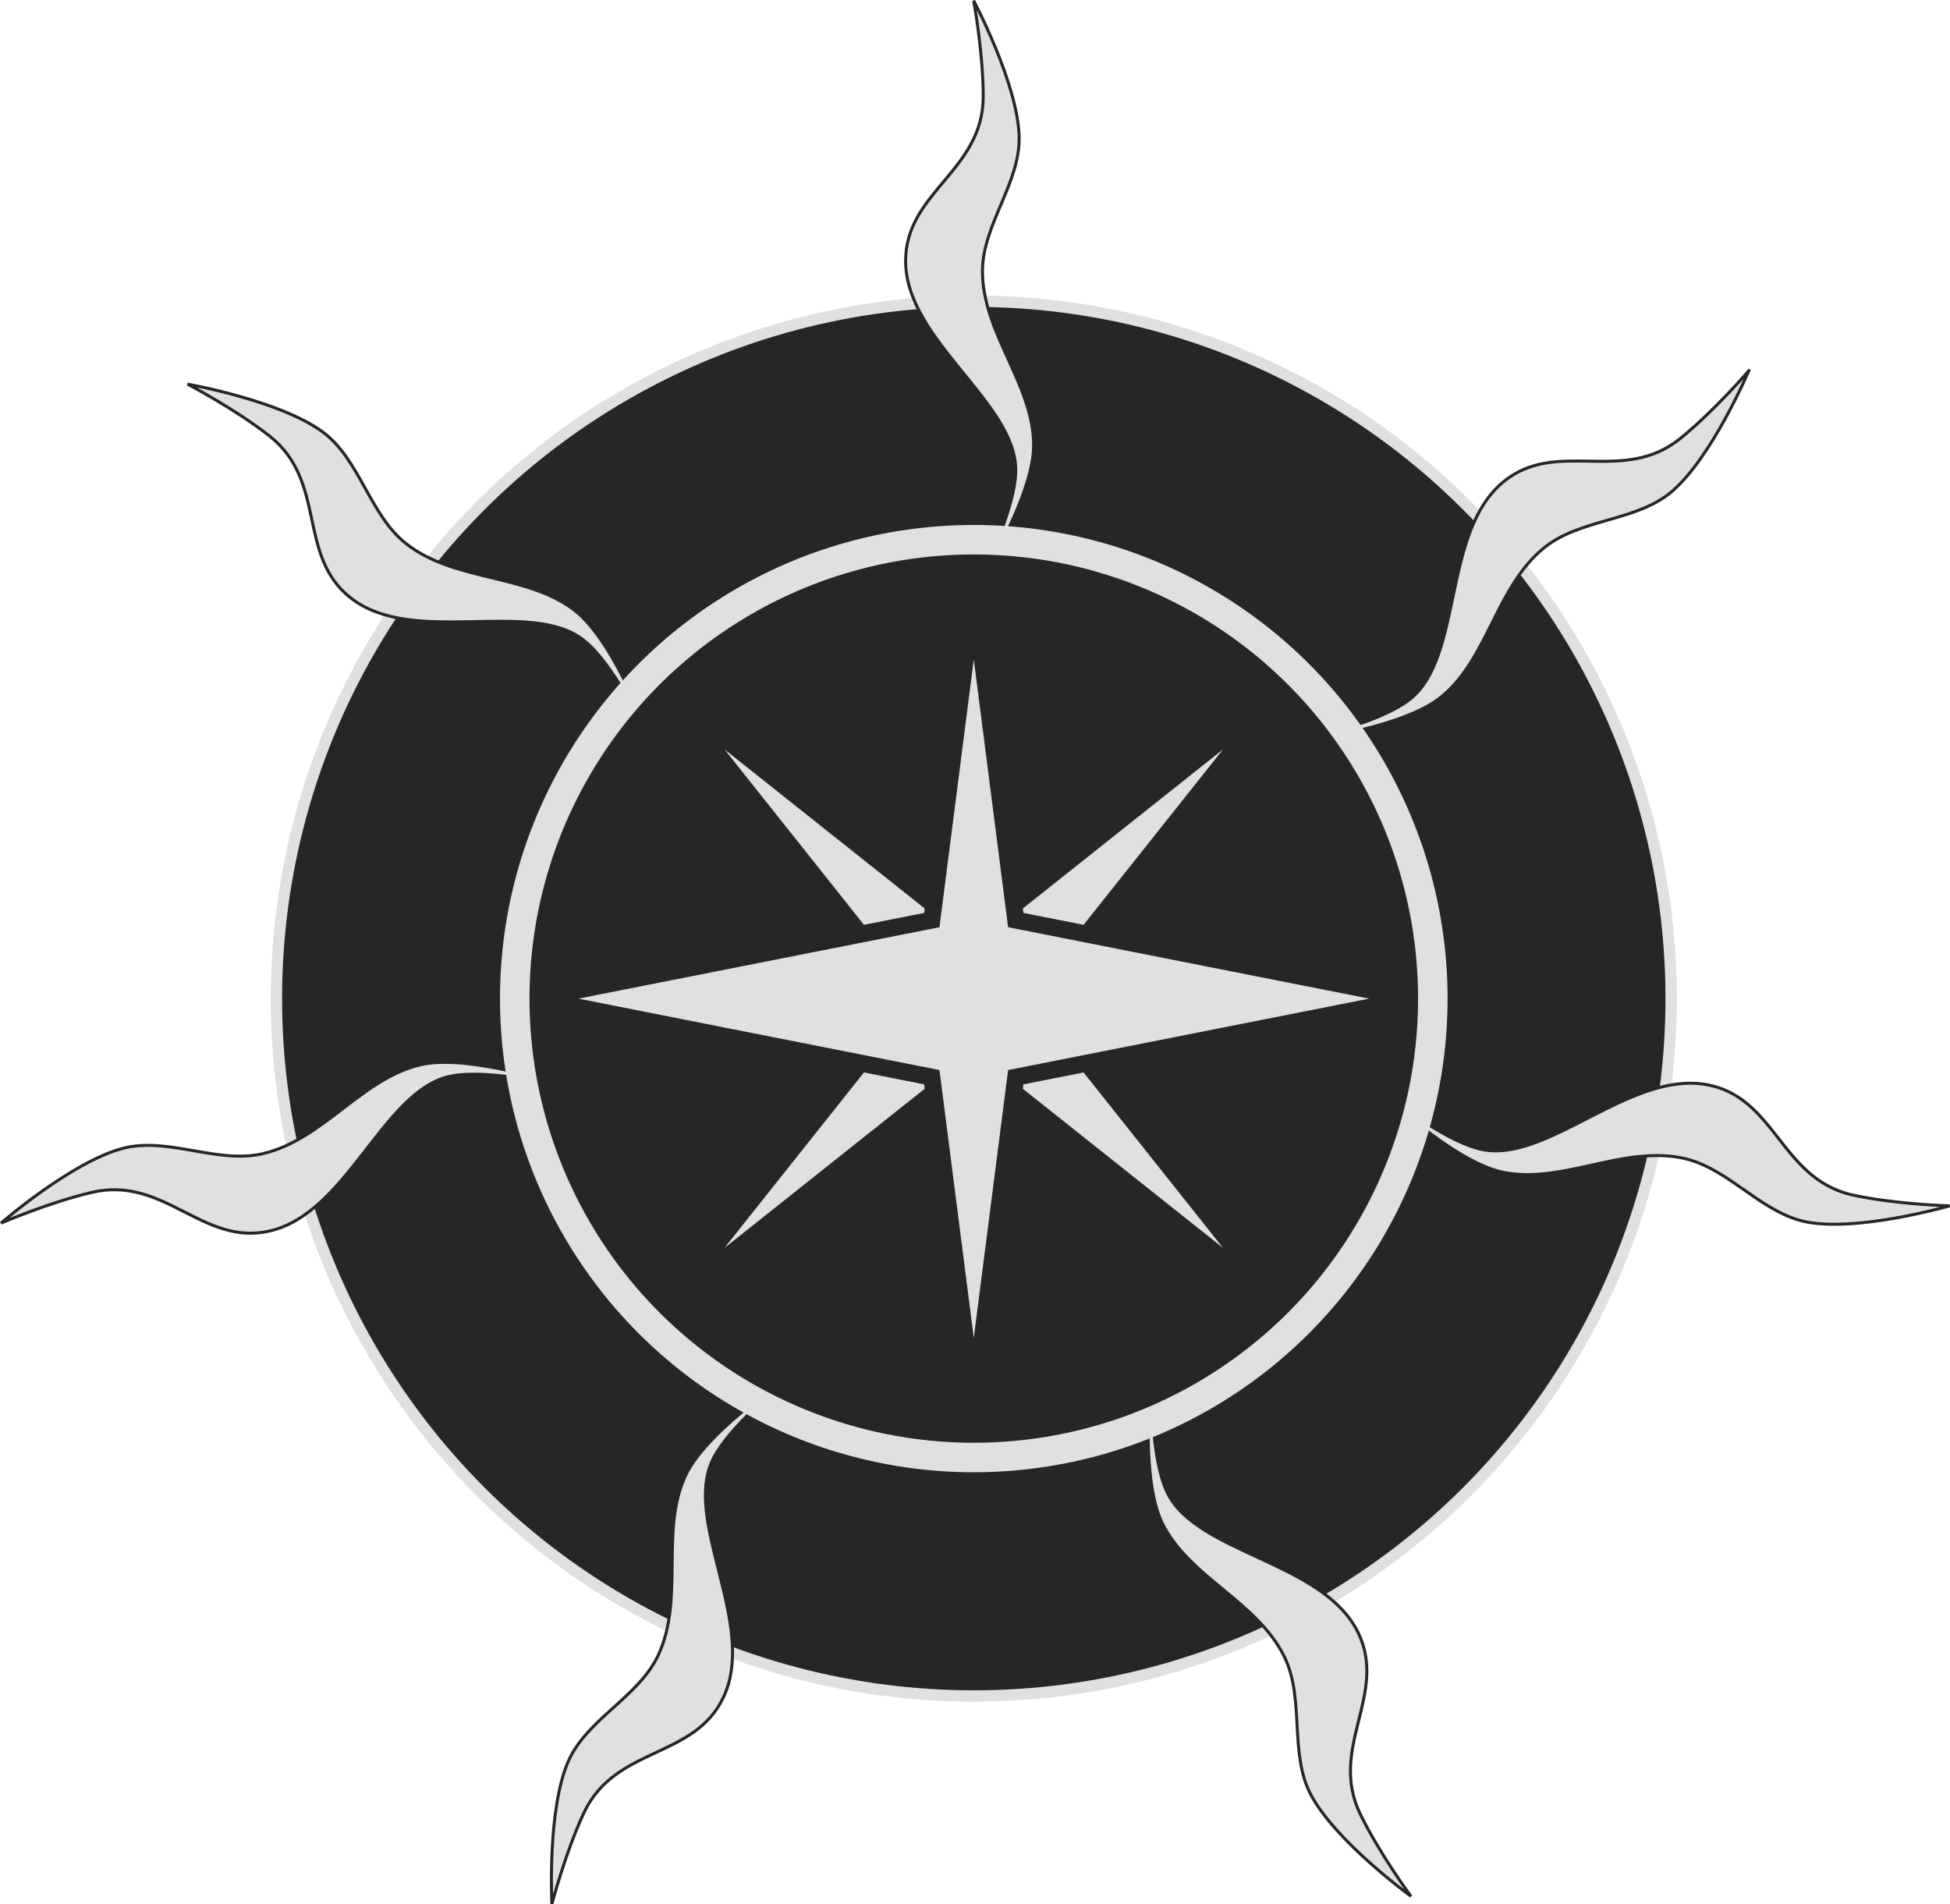 <?xml version="1.0" encoding="UTF-8"?>
<svg width="171.96mm" height="167.93mm" version="1.1" viewBox="0 0 171.96 167.93" xmlns="http://www.w3.org/2000/svg" xmlns:cc="http://creativecommons.org/ns#" xmlns:dc="http://purl.org/dc/elements/1.1/" xmlns:rdf="http://www.w3.org/1999/02/22-rdf-syntax-ns#">
 <g transform="translate(-22.907 -51.989)">
  <circle cx="108.78" cy="140.05" r="61.497" fill="#262626" stroke="#e0e0e0"/>
  <g fill="#e0e0e0" stroke="#262626" stroke-width=".265px">
   <path d="m108.77 52.051s0.842 4.561 0.842 8.45c0 6.547-6.846 8.418-6.846 14.491 0 7.009 9.715 12.469 9.715 18.457 0 3.792-3.711 10.775-3.711 10.775s5.287-8.286 5.287-12.949c0-5.365-4.512-9.87-4.512-15.368 0-4.111 3.353-7.792 3.233-11.901-0.136-4.679-4.009-11.956-4.009-11.956zm68.359 32.624s-3.014 3.524-6.037 5.972c-5.088 4.12-10.85-0.022-15.57 3.799-5.447 4.411-3.577 15.397-8.23 19.165-2.947 2.387-10.708 3.897-10.708 3.897s9.767-1.106 13.39-4.04c4.17-3.377 4.831-9.718 9.103-13.177 3.195-2.587 8.165-2.298 11.283-4.977 3.55-3.05 6.769-10.639 6.769-10.639zm-137.67 1.193s4.112 2.145 7.177 4.539c5.159 4.031 2.419 10.577 7.204 14.315 5.523 4.315 15.807 0.021 20.526 3.708 2.988 2.335 6.206 9.558 6.206 9.558s-3.275-9.268-6.948-12.138c-4.228-3.303-10.555-2.521-14.887-5.906-3.239-2.531-4.076-7.439-7.388-9.874-3.771-2.773-11.889-4.202-11.889-4.202zm69.314 51.46c-0.191 1.3e-4 -0.381 0.02-0.567 0.06-0.768 0.15-1.434 0.626-1.826 1.304-0.179 0.309-0.294 0.651-0.34 1.005-0.044 0.323-0.028 0.652 0.045 0.97 0.042 0.18 0.102 0.355 0.179 0.522 0.26 0.623 0.743 1.126 1.354 1.412 1.355 0.632 2.966 0.046 3.599-1.31 0.074-0.159 0.133-0.324 0.175-0.495 0.311-1.065-0.058-2.211-0.932-2.894-0.443-0.346-0.983-0.546-1.545-0.571-0.047-3e-3 -0.095-4e-3 -0.142-4e-3zm-46.853 8.342c-0.688 0.011-1.329 0.074-1.897 0.205-5.228 1.207-8.602 6.616-13.959 7.853-4.005 0.925-8.346-1.514-12.323-0.473-4.528 1.185-10.748 6.596-10.748 6.596s4.255-1.846 8.044-2.721c6.379-1.473 9.742 4.777 15.659 3.411 6.829-1.577 9.964-12.271 15.799-13.618 3.695-0.853 11.333 1.192 11.333 1.192s-7.093-2.518-11.909-2.444zm62.542 26.65s-1.12 9.766 0.924 13.956c2.352 4.822 8.382 6.893 10.792 11.834 1.802 3.695 0.402 8.473 2.311 12.113 2.174 4.145 8.844 8.989 8.844 8.989s-2.756-3.73-4.461-7.226c-2.87-5.885 2.463-10.567-0.199-16.025-3.073-6.3-14.198-6.948-16.823-12.331-1.663-3.409-1.388-11.311-1.388-11.311zm-30.835 0.284s-8.294 5.275-10.264 9.501c-2.268 4.863-0.082 10.852-2.405 15.835-1.737 3.725-6.331 5.645-7.959 9.419-1.854 4.298-1.42 12.53-1.42 12.53s1.165-4.489 2.808-8.014c2.767-5.934 9.762-4.737 12.328-10.24 2.962-6.352-3.535-15.406-1.004-20.833 1.603-3.437 7.917-8.197 7.917-8.197z"/>
   <path d="m106.12 139.47a2.708 2.708 0 0 1 3.212-2.086 2.708 2.708 0 0 1 2.086 3.212 2.708 2.708 0 0 1-3.212 2.086 2.708 2.708 0 0 1-2.086-3.212zm37.679 8.009s6.058 5.082 9.768 5.87c5.858 1.245 13.218-7.122 20.074-5.665 5.94 1.263 6.346 8.348 12.751 9.709 3.804 0.809 8.441 0.933 8.441 0.933s-7.923 2.275-12.528 1.435c-4.044-0.737-6.948-4.782-10.968-5.636-5.378-1.143-10.722 2.334-15.97 1.218-4.56-0.969-11.566-7.864-11.566-7.864z"/>
  </g>
  <g>
   <ellipse cx="108.78" cy="140.05" rx="40.48" ry="40.467" fill="#262626" stroke="#e0e0e0" stroke-width="2.602"/>
   <path d="m83.687 114.96 19.942 25.092-19.943 25.091 25.092-19.942 25.091 19.943-19.942-25.092 19.943-25.091-25.092 19.942z" fill="#e0e0e0" stroke="#262626"/>
   <path d="m108.78 104.24-3.702 28.884-35.029 6.928 35.029 6.928 3.702 28.884 3.702-28.884 35.029-6.928-35.029-6.928z" fill="#e0e0e0" stroke="#262626" stroke-linecap="round" stroke-width="1.5" style="paint-order:stroke fill markers"/>
  </g>
 </g>
</svg>
